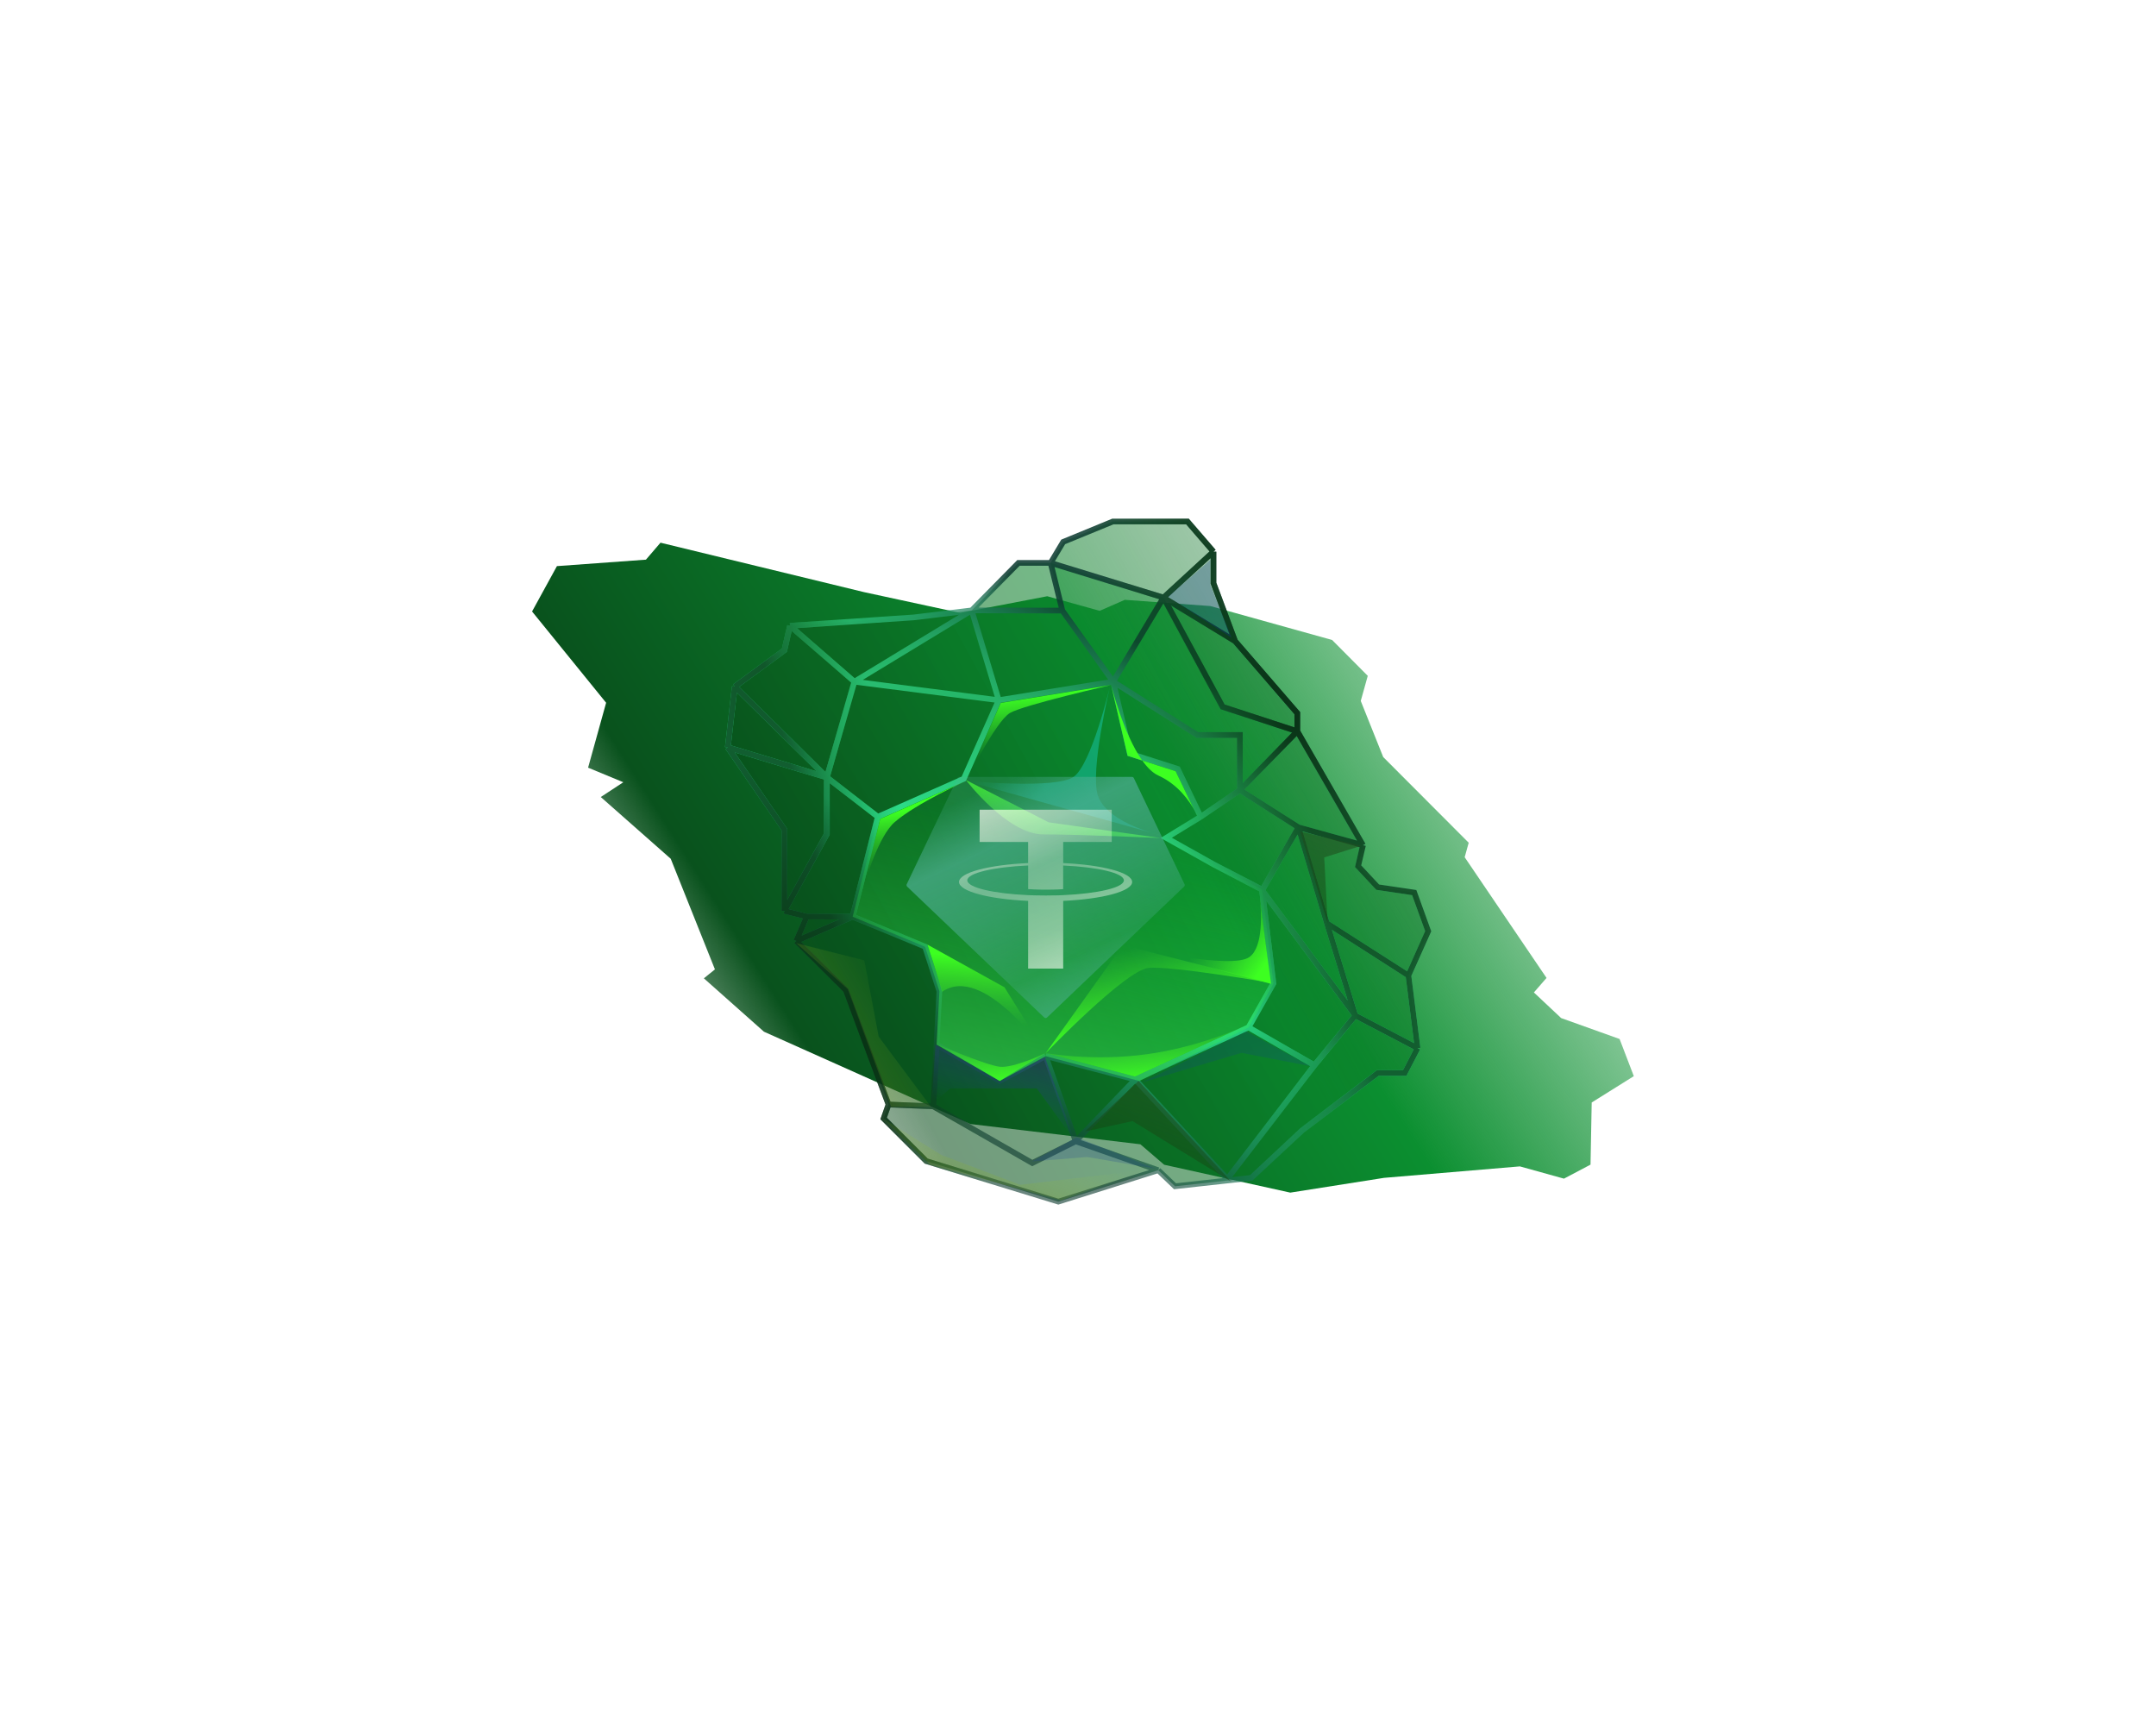 <svg width="60" height="48" viewBox="0 0 60 48" fill="none" xmlns="http://www.w3.org/2000/svg">
<g filter="url(#filter0_f)">
<path d="M33.682 16.864L37.072 17.808L38.064 18.806L37.869 19.504L38.494 21.066L40.873 23.45L40.761 23.853L43.039 27.212L42.687 27.616L43.446 28.329L45.072 28.911L45.468 29.945L44.296 30.678L44.263 32.407L43.524 32.797L42.297 32.456L38.517 32.775L35.908 33.186L32.398 32.41L31.736 31.841L27.005 31.277L21.26 28.708L19.588 27.223L19.896 26.974L18.666 23.896L16.719 22.178L17.346 21.767L16.366 21.361L16.868 19.555L14.807 17.015L15.499 15.753L17.976 15.573L18.381 15.101L24.048 16.477L26.724 17.055L29.144 16.591L30.603 16.997L31.303 16.691L33.682 16.864Z" fill="url(#paint0_linear)"/>
</g>
<path d="M30.969 14.512L33.047 14.512L33.77 15.351V16.227L34.372 17.841L36.103 19.844V20.349L37.931 23.519L37.795 24.103L38.34 24.686L39.357 24.837L39.746 25.912L39.195 27.144L39.45 29.166L39.091 29.859H38.34L36.239 31.453L34.82 32.776L32.7 33.009L32.233 32.562L29.452 33.437L25.777 32.309L24.591 31.123L24.727 30.734L23.539 27.552L22.16 26.183L22.451 25.503L21.829 25.347V23.084L20.254 20.797L20.448 19.105L21.829 18.093L21.985 17.413L25.427 17.18L27.041 16.985L28.344 15.663H29.238L29.588 15.079L30.969 14.512Z" fill="#09340A" fill-opacity="0.17"/>
<path d="M30.969 14.512L33.047 14.512L33.77 15.351V16.227L34.372 17.841L36.103 19.844V20.349L37.931 23.519L37.795 24.103L38.34 24.686L39.357 24.837L39.746 25.912L39.195 27.144L39.45 29.166L39.091 29.859H38.34L36.239 31.453L34.82 32.776L32.7 33.009L32.233 32.562L29.452 33.437L25.777 32.309L24.591 31.123L24.727 30.734L23.539 27.552L22.16 26.183L22.451 25.503L21.829 25.347V23.084L20.254 20.797L20.448 19.105L21.829 18.093L21.985 17.413L25.427 17.18L27.041 16.985L28.344 15.663H29.238L29.588 15.079L30.969 14.512Z" fill="url(#paint1_linear)" fill-opacity="0.48"/>
<path d="M30.978 18.968L27.794 19.484L26.822 21.67L24.43 22.728L23.728 25.506L25.744 26.341L26.143 27.582L26.064 29.066L27.822 30.078L29.1 29.386L31.59 30.037L34.746 28.587L35.438 27.362L35.119 24.752L33.787 24.06L32.456 23.314L33.414 22.728L32.775 21.396L31.444 20.97L30.978 18.968Z" fill="url(#paint2_linear)" fill-opacity="0.48"/>
<path d="M34.505 20.452H33.319L30.978 18.968L29.564 16.99L27.041 16.985L27.794 19.484L23.777 18.968L27.041 16.985L29.564 16.99L29.238 15.663L32.38 16.628L34.025 19.669L36.103 20.349L34.505 21.984L36.135 23.021L36.925 25.689L37.716 28.258L35.122 24.775L36.135 23.021L34.505 21.984V20.452Z" fill="url(#paint3_linear)" fill-opacity="0.48"/>
<path d="M29.238 15.663L29.588 15.079L30.969 14.512L33.047 14.512L33.77 15.351M29.238 15.663H28.344L27.041 16.985M29.238 15.663L32.38 16.628M29.238 15.663L29.564 16.99M27.041 16.985L25.427 17.18L21.985 17.413M27.041 16.985L29.564 16.99M27.041 16.985L27.794 19.484M27.041 16.985L23.777 18.968M21.985 17.413L21.829 18.093L20.448 19.105M21.985 17.413L23.777 18.968M20.448 19.105L20.254 20.797M20.448 19.105L23.011 21.631M20.254 20.797L21.829 23.084V25.347M20.254 20.797L23.011 21.631M21.829 25.347L22.451 25.503M21.829 25.347L23.011 23.206V21.631M22.451 25.503L22.16 26.183M22.451 25.503L23.728 25.506M22.16 26.183L23.539 27.552L24.727 30.734M22.16 26.183L23.728 25.506M24.727 30.734L24.591 31.123L25.777 32.309L29.452 33.437L32.233 32.562M24.727 30.734L25.974 30.786M32.233 32.562L32.7 33.009L34.82 32.776L36.239 31.453L38.34 29.859H39.091L39.45 29.166M32.233 32.562L29.935 31.758M37.931 23.519L37.795 24.103L38.34 24.686L39.357 24.837L39.746 25.912L39.195 27.144M37.931 23.519L36.103 20.349M37.931 23.519L36.135 23.021M36.103 20.349V19.844L34.372 17.841M36.103 20.349L34.025 19.669L32.38 16.628M36.103 20.349L34.505 21.984M34.372 17.841L33.77 16.227V15.351M34.372 17.841L32.38 16.628M33.77 15.351L32.38 16.628M39.45 29.166L39.195 27.144M39.45 29.166L37.716 28.258M39.195 27.144L36.925 25.689M27.794 19.484L30.978 18.968M27.794 19.484L26.822 21.67L24.43 22.728M27.794 19.484L23.777 18.968M30.978 18.968L31.444 20.97L32.775 21.396L33.414 22.728M30.978 18.968L33.319 20.452H34.505V21.984M30.978 18.968L29.564 16.99M30.978 18.968L32.38 16.628M33.414 22.728L32.456 23.314L33.787 24.06L35.119 24.752L35.438 27.362L34.746 28.587M33.414 22.728L34.505 21.984M34.746 28.587L31.59 30.037M34.746 28.587L36.58 29.642M31.59 30.037L29.1 29.386M31.59 30.037L34.155 32.803L36.58 29.642M31.59 30.037L29.935 31.758M29.1 29.386L27.822 30.078L26.064 29.066M29.1 29.386L29.935 31.758M26.064 29.066L26.143 27.582L25.744 26.341L23.728 25.506M26.064 29.066L25.974 30.786M23.728 25.506L24.43 22.728M24.43 22.728L23.011 21.631M34.505 21.984L36.135 23.021M36.135 23.021L36.925 25.689M36.135 23.021L35.122 24.775L37.716 28.258M36.925 25.689L37.716 28.258M37.716 28.258L36.58 29.642M29.935 31.758L28.727 32.362L25.974 30.786M23.777 18.968L23.011 21.631" stroke="url(#paint4_linear)" stroke-width="0.158"/>
<path d="M29.238 15.663L29.588 15.079L30.969 14.512L33.047 14.512L33.77 15.351M29.238 15.663H28.344L27.041 16.985M29.238 15.663L32.38 16.628M29.238 15.663L29.564 16.99M27.041 16.985L25.427 17.18L21.985 17.413M27.041 16.985L29.564 16.99M27.041 16.985L27.794 19.484M27.041 16.985L23.777 18.968M21.985 17.413L21.829 18.093L20.448 19.105M21.985 17.413L23.777 18.968M20.448 19.105L20.254 20.797M20.448 19.105L23.011 21.631M20.254 20.797L21.829 23.084V25.347M20.254 20.797L23.011 21.631M21.829 25.347L22.451 25.503M21.829 25.347L23.011 23.206V21.631M22.451 25.503L22.16 26.183M22.451 25.503L23.728 25.506M22.16 26.183L23.539 27.552L24.727 30.734M22.16 26.183L23.728 25.506M24.727 30.734L24.591 31.123L25.777 32.309L29.452 33.437L32.233 32.562M24.727 30.734L25.974 30.786M32.233 32.562L32.7 33.009L34.82 32.776L36.239 31.453L38.34 29.859H39.091L39.45 29.166M32.233 32.562L29.935 31.758M37.931 23.519L37.795 24.103L38.34 24.686L39.357 24.837L39.746 25.912L39.195 27.144M37.931 23.519L36.103 20.349M37.931 23.519L36.135 23.021M36.103 20.349V19.844L34.372 17.841M36.103 20.349L34.025 19.669L32.38 16.628M36.103 20.349L34.505 21.984M34.372 17.841L33.77 16.227V15.351M34.372 17.841L32.38 16.628M33.77 15.351L32.38 16.628M39.45 29.166L39.195 27.144M39.45 29.166L37.716 28.258M39.195 27.144L36.925 25.689M27.794 19.484L30.978 18.968M27.794 19.484L26.822 21.67L24.43 22.728M27.794 19.484L23.777 18.968M30.978 18.968L31.444 20.97L32.775 21.396L33.414 22.728M30.978 18.968L33.319 20.452H34.505V21.984M30.978 18.968L29.564 16.99M30.978 18.968L32.38 16.628M33.414 22.728L32.456 23.314L33.787 24.06L35.119 24.752L35.438 27.362L34.746 28.587M33.414 22.728L34.505 21.984M34.746 28.587L31.59 30.037M34.746 28.587L36.58 29.642M31.59 30.037L29.1 29.386M31.59 30.037L34.155 32.803L36.58 29.642M31.59 30.037L29.935 31.758M29.1 29.386L27.822 30.078L26.064 29.066M29.1 29.386L29.935 31.758M26.064 29.066L26.143 27.582L25.744 26.341L23.728 25.506M26.064 29.066L25.974 30.786M23.728 25.506L24.43 22.728M24.43 22.728L23.011 21.631M34.505 21.984L36.135 23.021M36.135 23.021L36.925 25.689M36.135 23.021L35.122 24.775L37.716 28.258M36.925 25.689L37.716 28.258M37.716 28.258L36.58 29.642M29.935 31.758L28.727 32.362L25.974 30.786M23.777 18.968L23.011 21.631" stroke="url(#paint5_linear)" stroke-opacity="0.72" stroke-width="0.158"/>
<path opacity="0.4" d="M29.909 31.742L28.854 30.287H26.443L25.924 30.741L26.035 29.066L27.83 30.085L29.077 29.413L29.909 31.742Z" fill="url(#paint6_linear)"/>
<path opacity="0.3" d="M29.964 31.646L32.158 32.52L30.255 32.195L28.717 32.319L29.964 31.646Z" fill="url(#paint7_linear)"/>
<path opacity="0.4" d="M32.508 16.607L33.683 15.579V16.275L34.276 17.748L32.508 16.607Z" fill="url(#paint8_linear)"/>
<path opacity="0.5" d="M29.522 33.399L25.884 32.407L24.575 31.123L26.195 32.137L28.393 32.969L31.978 32.539L29.522 33.399Z" fill="url(#paint9_linear)"/>
<path opacity="0.5" d="M24.799 30.797L23.593 27.526L22.16 26.244L24.052 26.722L24.454 28.846L25.908 30.797L24.799 30.797Z" fill="url(#paint10_linear)"/>
<path opacity="0.6" d="M31.685 30.078L34.265 32.883L31.518 31.196L30.193 31.485L31.685 30.078Z" fill="url(#paint11_linear)"/>
<path opacity="0.6" d="M36.183 23.138L37.885 23.534L36.852 23.858L36.948 25.693L36.183 23.138Z" fill="url(#paint12_linear)"/>
<path opacity="0.3" d="M34.682 28.695L36.462 29.666L34.547 29.297L31.771 30.124L34.682 28.695Z" fill="url(#paint13_linear)"/>
<path d="M31.018 19.002L27.822 19.481L26.822 21.672L24.43 22.73L23.729 25.508L25.744 26.343L26.143 27.584L26.065 29.068L27.822 30.08L29.101 29.388L31.71 30.08L34.746 28.589L35.439 27.364L35.119 24.754L33.788 24.062L32.456 23.316L33.415 22.73L32.776 21.399L31.444 20.973L31.018 19.002Z" fill="url(#paint14_linear)"/>
<path d="M26.88 21.747L27.85 19.56L30.925 19.061C30.925 19.061 28.508 19.61 28.109 19.838C27.709 20.067 26.88 21.747 26.88 21.747Z" fill="url(#paint15_linear)"/>
<path d="M23.912 25.097L24.497 22.787L26.887 21.729C26.887 21.729 25.514 22.346 24.903 22.872C24.451 23.261 24.076 24.486 23.912 25.097L23.822 25.452C23.822 25.452 23.854 25.312 23.912 25.097Z" fill="url(#paint16_linear)"/>
<path d="M26.881 21.705L26.881 21.705L29.186 22.883L32.3 23.319C32.3 23.319 30.038 23.218 29.034 23.218C28.03 23.218 26.881 21.705 26.881 21.705Z" fill="url(#paint17_linear)"/>
<path d="M26.216 27.6C26.126 27.238 25.809 26.284 25.809 26.284L27.954 27.473L29.097 29.302C29.097 29.302 27.369 26.796 26.216 27.6Z" fill="url(#paint18_linear)"/>
<path d="M34.595 28.57L31.584 29.955L29.087 29.3C29.087 29.3 30.401 29.547 31.939 29.331C33.222 29.151 34.28 28.711 34.595 28.57L34.691 28.526C34.691 28.526 34.658 28.542 34.595 28.57Z" fill="url(#paint19_linear)"/>
<path d="M29.091 29.305L27.821 30.078L26.096 29.065C26.096 29.065 27.429 29.638 27.821 29.683C28.212 29.728 29.091 29.305 29.091 29.305Z" fill="url(#paint20_linear)"/>
<path d="M35.374 27.377L31.624 26.383C31.624 26.383 34.27 26.984 34.768 26.632C35.169 26.348 35.101 25.355 35.06 24.979L35.041 24.833C35.041 24.833 35.05 24.888 35.06 24.979L35.236 26.363L35.374 27.377Z" fill="url(#paint21_linear)"/>
<path opacity="0.3" d="M32.018 23.164L26.88 21.728C26.88 21.728 29.38 21.969 29.878 21.617C30.376 21.265 30.888 19.109 30.888 19.109C30.888 19.109 30.328 21.451 30.553 22.136C30.736 22.692 31.57 23.023 32.018 23.164L32.304 23.244C32.304 23.244 32.189 23.218 32.018 23.164Z" fill="url(#paint22_linear)"/>
<path d="M29.099 29.308L31.246 26.299L35.359 27.348C35.359 27.348 32.602 26.869 31.96 26.933C31.318 26.998 29.099 29.308 29.099 29.308Z" fill="url(#paint23_linear)"/>
<path d="M31.381 21.031L30.921 19.059C30.921 19.059 31.262 20.422 31.788 21.162L32.717 21.461L33.241 22.551C33.291 22.643 33.313 22.701 33.313 22.701L33.241 22.551C33.112 22.31 32.799 21.836 32.238 21.581C32.077 21.508 31.926 21.357 31.788 21.162L31.381 21.031Z" fill="url(#paint24_linear)"/>
<g opacity="0.7">
<path fill-rule="evenodd" clip-rule="evenodd" d="M26.645 21.65L25.233 24.605C25.228 24.616 25.226 24.628 25.229 24.64C25.231 24.652 25.237 24.663 25.246 24.672L29.059 28.312C29.07 28.322 29.084 28.328 29.099 28.328C29.114 28.328 29.128 28.322 29.139 28.312L32.952 24.672C32.961 24.663 32.967 24.652 32.969 24.64C32.972 24.628 32.97 24.616 32.965 24.605L31.553 21.65C31.548 21.64 31.541 21.632 31.532 21.626C31.522 21.62 31.512 21.617 31.501 21.617H26.698C26.687 21.617 26.676 21.62 26.666 21.626C26.657 21.632 26.65 21.64 26.645 21.65Z" fill="url(#paint25_linear)"/>
<path fill-rule="evenodd" clip-rule="evenodd" d="M29.588 24.908C29.561 24.91 29.42 24.918 29.104 24.918C28.853 24.918 28.675 24.911 28.613 24.908C27.643 24.865 26.919 24.697 26.919 24.496C26.919 24.294 27.643 24.127 28.613 24.083V24.74C28.676 24.745 28.858 24.756 29.108 24.756C29.41 24.756 29.56 24.743 29.587 24.741V24.084C30.555 24.127 31.277 24.295 31.277 24.496C31.277 24.697 30.555 24.865 29.587 24.908L29.588 24.908ZM29.588 24.016V23.428H30.939V22.531H27.262V23.428H28.612V24.016C27.515 24.066 26.689 24.282 26.689 24.542C26.689 24.802 27.515 25.018 28.612 25.068V26.952H29.588V25.068C30.683 25.017 31.507 24.801 31.507 24.542C31.507 24.282 30.684 24.066 29.588 24.016L29.588 24.016Z" fill="url(#paint26_linear)"/>
</g>
<defs>
<filter id="filter0_f" x="0.603" y="0.603" width="58.794" height="46.744" filterUnits="userSpaceOnUse" color-interpolation-filters="sRGB">
<feFlood flood-opacity="0" result="BackgroundImageFix"/>
<feBlend mode="normal" in="SourceGraphic" in2="BackgroundImageFix" result="shape"/>
<feGaussianBlur stdDeviation="5.698" result="effect1_foregroundBlur"/>
</filter>
<linearGradient id="paint0_linear" x1="47.613" y1="22.239" x2="21.249" y2="38.967" gradientUnits="userSpaceOnUse">
<stop offset="0.058" stop-color="#0B8F30" stop-opacity="0.24"/>
<stop offset="0.387" stop-color="#0B8F30"/>
<stop offset="0.798" stop-color="#09521D"/>
<stop offset="0.94" stop-color="#0D4F1F" stop-opacity="0.23"/>
</linearGradient>
<linearGradient id="paint1_linear" x1="39.746" y1="16.254" x2="18.439" y2="27.84" gradientUnits="userSpaceOnUse">
<stop offset="0.058" stop-color="#0B8F30" stop-opacity="0.24"/>
<stop offset="0.387" stop-color="#0B8F30"/>
<stop offset="0.798" stop-color="#09521D"/>
<stop offset="0.94" stop-color="#0D4F1F" stop-opacity="0.23"/>
</linearGradient>
<linearGradient id="paint2_linear" x1="39.746" y1="16.254" x2="18.439" y2="27.84" gradientUnits="userSpaceOnUse">
<stop offset="0.058" stop-color="#0B8F30" stop-opacity="0.24"/>
<stop offset="0.387" stop-color="#0B8F30"/>
<stop offset="0.798" stop-color="#09521D"/>
<stop offset="0.94" stop-color="#0D4F1F" stop-opacity="0.23"/>
</linearGradient>
<linearGradient id="paint3_linear" x1="39.746" y1="16.254" x2="18.439" y2="27.84" gradientUnits="userSpaceOnUse">
<stop offset="0.058" stop-color="#0B8F30" stop-opacity="0.24"/>
<stop offset="0.387" stop-color="#0B8F30"/>
<stop offset="0.798" stop-color="#09521D"/>
<stop offset="0.94" stop-color="#0D4F1F" stop-opacity="0.23"/>
</linearGradient>
<linearGradient id="paint4_linear" x1="34.867" y1="15.722" x2="27.048" y2="30.542" gradientUnits="userSpaceOnUse">
<stop offset="0.203" stop-color="#0E3C31" stop-opacity="0.87"/>
<stop offset="0.427" stop-color="#44FFB0" stop-opacity="0.49"/>
<stop offset="0.672" stop-color="#35FFAA" stop-opacity="0.814"/>
<stop offset="1" stop-color="#0E3C31" stop-opacity="0.62"/>
</linearGradient>
<linearGradient id="paint5_linear" x1="24.011" y1="28.925" x2="39.371" y2="24.885" gradientUnits="userSpaceOnUse">
<stop stop-color="#072C0D"/>
<stop offset="0.167" stop-color="#09640D" stop-opacity="0"/>
<stop offset="0.602" stop-color="#09640D" stop-opacity="0"/>
<stop offset="0.852" stop-color="#072C0D"/>
</linearGradient>
<linearGradient id="paint6_linear" x1="28.086" y1="29.066" x2="27.229" y2="31.959" gradientUnits="userSpaceOnUse">
<stop stop-color="#3C0E86"/>
<stop offset="0.684" stop-color="#2B3DE2" stop-opacity="0"/>
</linearGradient>
<linearGradient id="paint7_linear" x1="28.973" y1="31.299" x2="28.115" y2="34.192" gradientUnits="userSpaceOnUse">
<stop stop-color="#0E3486" stop-opacity="0.7"/>
<stop offset="1" stop-color="#2B3DE2" stop-opacity="0.51"/>
</linearGradient>
<linearGradient id="paint8_linear" x1="31.517" y1="16.26" x2="30.66" y2="19.153" gradientUnits="userSpaceOnUse">
<stop stop-color="#0E3486" stop-opacity="0.7"/>
<stop offset="1" stop-color="#2B3DE2" stop-opacity="0.51"/>
</linearGradient>
<linearGradient id="paint9_linear" x1="28.518" y1="34.138" x2="29.839" y2="30.138" gradientUnits="userSpaceOnUse">
<stop stop-color="#67860E" stop-opacity="0.7"/>
<stop offset="0.537" stop-color="#B2E22B" stop-opacity="0.03"/>
</linearGradient>
<linearGradient id="paint10_linear" x1="22.799" y1="30.439" x2="27.671" y2="27.612" gradientUnits="userSpaceOnUse">
<stop stop-color="#67860E" stop-opacity="0.7"/>
<stop offset="0.584" stop-color="#B2E22B" stop-opacity="0.03"/>
</linearGradient>
<linearGradient id="paint11_linear" x1="31.475" y1="29.811" x2="30.193" y2="33.123" gradientUnits="userSpaceOnUse">
<stop stop-color="#204F1F"/>
<stop offset="1" stop-color="#0C3804" stop-opacity="0.51"/>
</linearGradient>
<linearGradient id="paint12_linear" x1="35.973" y1="22.872" x2="34.691" y2="26.184" gradientUnits="userSpaceOnUse">
<stop stop-color="#204F1F"/>
<stop offset="1" stop-color="#0C3804" stop-opacity="0.51"/>
</linearGradient>
<linearGradient id="paint13_linear" x1="33.658" y1="29.102" x2="34.362" y2="32.036" gradientUnits="userSpaceOnUse">
<stop stop-color="#0E3486" stop-opacity="0.7"/>
<stop offset="1" stop-color="#2B3DE2" stop-opacity="0.51"/>
</linearGradient>
<linearGradient id="paint14_linear" x1="28.489" y1="32.415" x2="32.49" y2="16.422" gradientUnits="userSpaceOnUse">
<stop stop-color="#4FFB6B" stop-opacity="0.63"/>
<stop offset="0.604" stop-color="#1BF231" stop-opacity="0"/>
</linearGradient>
<linearGradient id="paint15_linear" x1="28.046" y1="18.714" x2="28.273" y2="21.038" gradientUnits="userSpaceOnUse">
<stop offset="0.29" stop-color="#3DFF21"/>
<stop offset="1" stop-color="#41D82B" stop-opacity="0"/>
</linearGradient>
<linearGradient id="paint16_linear" x1="24.693" y1="21.94" x2="24.92" y2="24.265" gradientUnits="userSpaceOnUse">
<stop offset="0.29" stop-color="#3DFF21"/>
<stop offset="1" stop-color="#41D82B" stop-opacity="0"/>
</linearGradient>
<linearGradient id="paint17_linear" x1="29.307" y1="21.825" x2="27.476" y2="26.097" gradientUnits="userSpaceOnUse">
<stop offset="0.086" stop-color="#3DFF21"/>
<stop offset="0.708" stop-color="#41D82B" stop-opacity="0"/>
</linearGradient>
<linearGradient id="paint18_linear" x1="27.994" y1="26.45" x2="27.761" y2="29.323" gradientUnits="userSpaceOnUse">
<stop offset="0.086" stop-color="#3DFF21"/>
<stop offset="0.708" stop-color="#41D82B" stop-opacity="0"/>
</linearGradient>
<linearGradient id="paint19_linear" x1="31.431" y1="30.834" x2="31.203" y2="28.51" gradientUnits="userSpaceOnUse">
<stop offset="0.29" stop-color="#3DFF21"/>
<stop offset="1" stop-color="#41D82B" stop-opacity="0"/>
</linearGradient>
<linearGradient id="paint20_linear" x1="27.665" y1="30.837" x2="27.438" y2="28.512" gradientUnits="userSpaceOnUse">
<stop offset="0.29" stop-color="#3DFF21"/>
<stop offset="1" stop-color="#41D82B" stop-opacity="0"/>
</linearGradient>
<linearGradient id="paint21_linear" x1="35.578" y1="27.594" x2="33.466" y2="26.154" gradientUnits="userSpaceOnUse">
<stop offset="0.29" stop-color="#3DFF21"/>
<stop offset="1" stop-color="#41D82B" stop-opacity="0"/>
</linearGradient>
<linearGradient id="paint22_linear" x1="29.537" y1="22.578" x2="27.424" y2="21.138" gradientUnits="userSpaceOnUse">
<stop offset="0.29" stop-color="#21F2FF"/>
<stop offset="1" stop-color="#2BCED8" stop-opacity="0"/>
</linearGradient>
<linearGradient id="paint23_linear" x1="31.846" y1="25.295" x2="32.7" y2="28.695" gradientUnits="userSpaceOnUse">
<stop offset="0.276" stop-color="#41D82B" stop-opacity="0"/>
<stop offset="0.902" stop-color="#3DFF21"/>
</linearGradient>
<linearGradient id="paint24_linear" x1="32.118" y1="20.572" x2="30.635" y2="22.376" gradientUnits="userSpaceOnUse">
<stop offset="0.29" stop-color="#3DFF21"/>
<stop offset="1" stop-color="#41D82B" stop-opacity="0"/>
</linearGradient>
<linearGradient id="paint25_linear" x1="28.084" y1="21.617" x2="31.085" y2="27.949" gradientUnits="userSpaceOnUse">
<stop stop-color="#50AF95" stop-opacity="0.31"/>
<stop offset="0.222" stop-color="#50AF95"/>
<stop offset="0.476" stop-color="#50AF95" stop-opacity="0.759"/>
<stop offset="0.756" stop-color="#50AF95" stop-opacity="0.388"/>
<stop offset="1" stop-color="#50AF95"/>
</linearGradient>
<linearGradient id="paint26_linear" x1="27.483" y1="22.531" x2="29.722" y2="27.462" gradientUnits="userSpaceOnUse">
<stop stop-color="white"/>
<stop offset="0.373" stop-color="white" stop-opacity="0.453"/>
<stop offset="0.711" stop-color="white" stop-opacity="0.658"/>
<stop offset="1" stop-color="white"/>
</linearGradient>
</defs>
</svg>
